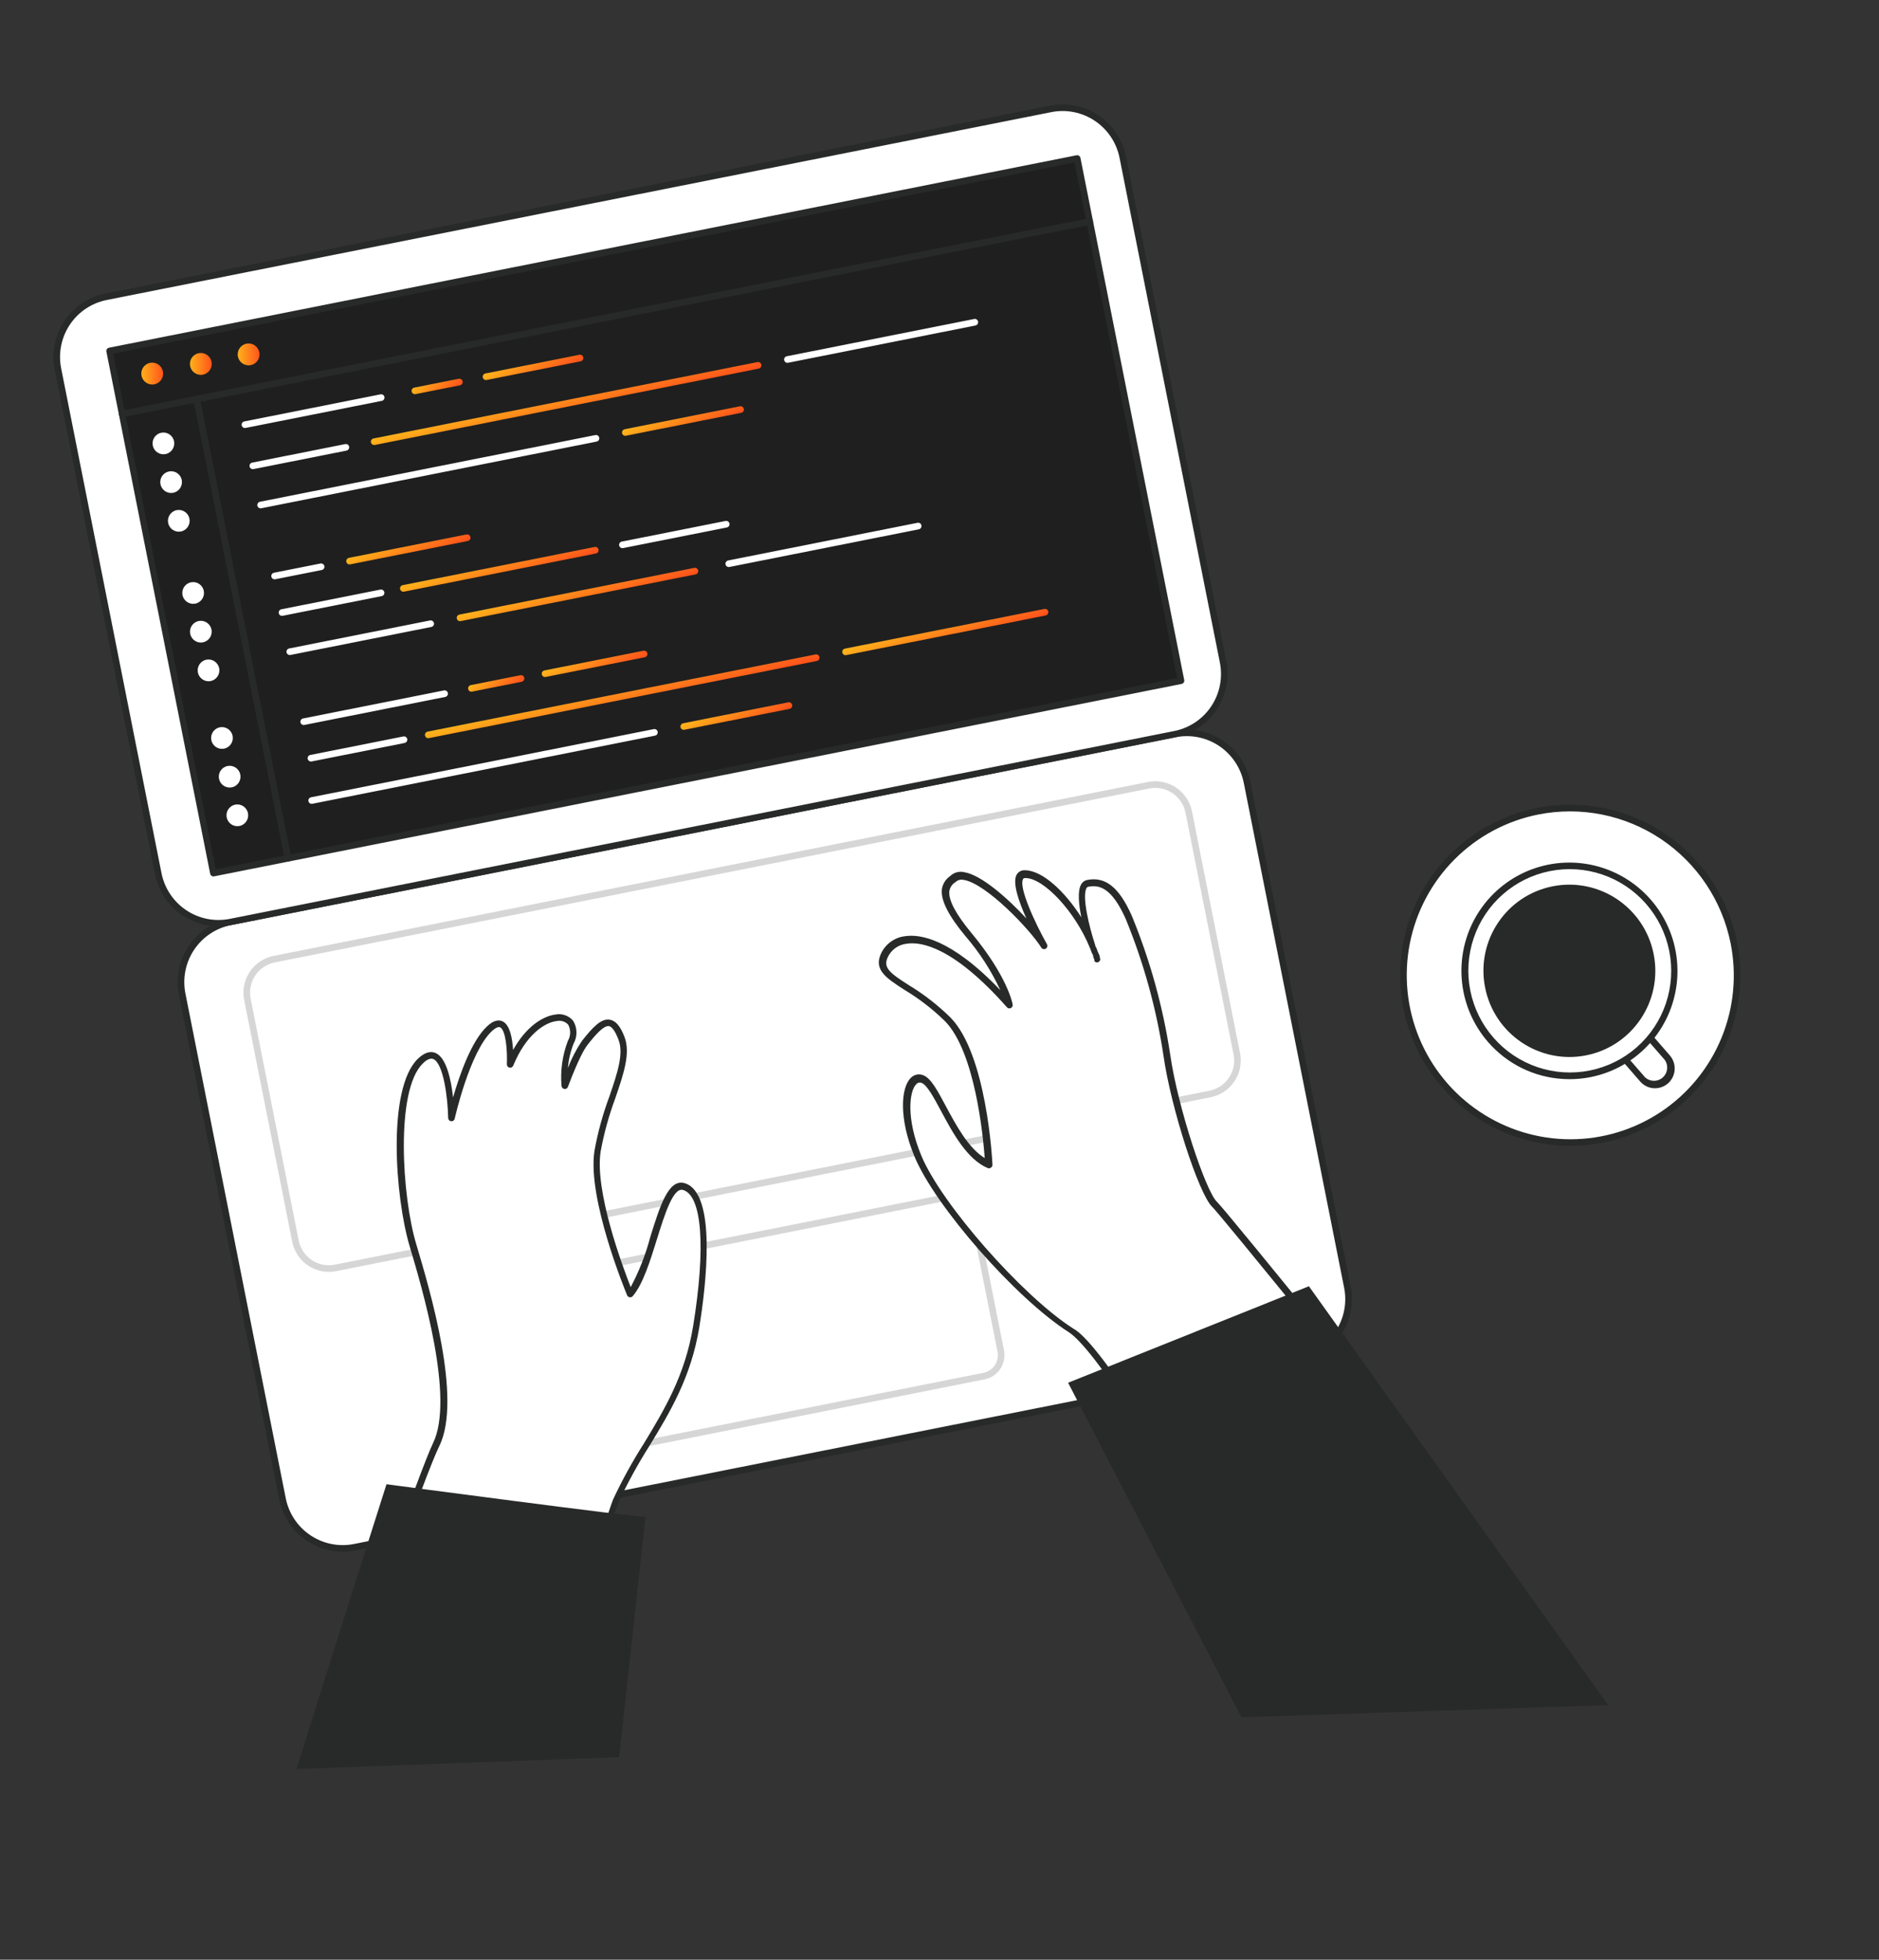 <svg width="258" height="269" viewBox="0 0 258 269" fill="none" xmlns="http://www.w3.org/2000/svg">
<rect x="0" y="0" width="258" height="269" fill="#333333" stroke="none"/>
<path d="M161.343 100.751L31.617 126.545C27.061 127.451 24.104 131.887 25.012 136.454L38.792 205.759C39.7 210.326 44.13 213.294 48.685 212.388L178.411 186.594C182.967 185.688 185.924 181.252 185.016 176.685L171.236 107.38C170.328 102.813 165.898 99.845 161.343 100.751Z" fill="white"/>
<path d="M178.491 187.042L48.774 212.833C46.468 213.289 44.076 212.81 42.121 211.5C40.166 210.19 38.809 208.157 38.347 205.846L24.569 136.55C24.111 134.238 24.587 131.84 25.892 129.88C27.196 127.921 29.223 126.56 31.528 126.097L161.245 100.305C163.552 99.852 165.945 100.333 167.9 101.645C169.855 102.956 171.212 104.99 171.674 107.301L185.452 176.597C185.909 178.909 185.433 181.306 184.128 183.264C182.823 185.222 180.796 186.581 178.491 187.042ZM31.706 126.99C29.636 127.404 27.815 128.625 26.644 130.384C25.473 132.144 25.047 134.298 25.459 136.373L39.238 205.669C39.653 207.743 40.871 209.568 42.625 210.743C44.38 211.919 46.527 212.349 48.596 211.94L178.313 186.149C180.382 185.735 182.201 184.516 183.372 182.758C184.544 181.001 184.971 178.849 184.561 176.774L170.783 107.478C170.37 105.403 169.153 103.576 167.398 102.398C165.643 101.221 163.493 100.789 161.423 101.198L31.706 126.99Z" fill="#282929"/>
<path d="M130.237 164.314L84.673 173.374C83.089 173.689 82.061 175.232 82.376 176.82L86.119 195.644C86.435 197.232 87.975 198.264 89.559 197.949L135.123 188.89C136.707 188.575 137.736 187.032 137.42 185.444L133.677 166.62C133.361 165.032 131.821 163.999 130.237 164.314Z" fill="white"/>
<path d="M135.211 189.335L89.638 198.396C88.76 198.569 87.85 198.385 87.107 197.885C86.363 197.386 85.848 196.611 85.673 195.732L81.928 176.898C81.754 176.02 81.934 175.108 82.43 174.363C82.927 173.619 83.698 173.103 84.574 172.928L130.147 163.867C131.024 163.693 131.934 163.875 132.677 164.373C133.42 164.871 133.936 165.644 134.111 166.523L137.855 185.356C138.03 186.236 137.85 187.148 137.354 187.894C136.859 188.64 136.088 189.158 135.211 189.335ZM84.752 173.821C84.112 173.949 83.548 174.326 83.186 174.87C82.823 175.413 82.691 176.08 82.819 176.721L86.564 195.554C86.626 195.873 86.75 196.177 86.93 196.447C87.109 196.718 87.34 196.95 87.609 197.132C87.878 197.313 88.18 197.439 88.498 197.502C88.816 197.566 89.143 197.567 89.461 197.503L135.034 188.442C135.351 188.379 135.653 188.253 135.923 188.073C136.192 187.892 136.423 187.66 136.602 187.39C136.782 187.12 136.906 186.817 136.968 186.498C137.03 186.179 137.029 185.852 136.965 185.533L133.22 166.7C133.092 166.058 132.716 165.493 132.173 165.129C131.63 164.766 130.965 164.633 130.325 164.76L84.752 173.821Z" fill="#989898" fill-opacity="0.4"/>
<path d="M157.731 107.781L37.634 131.66C35.106 132.163 33.464 134.626 33.968 137.161L40.57 170.362C41.074 172.897 43.532 174.545 46.061 174.042L166.157 150.163C168.686 149.66 170.328 147.197 169.824 144.662L163.222 111.461C162.718 108.926 160.259 107.279 157.731 107.781Z" fill="white"/>
<path d="M166.246 150.611L46.15 174.49C44.818 174.753 43.435 174.475 42.306 173.719C41.177 172.962 40.392 171.787 40.124 170.453L33.525 137.26C33.259 135.924 33.533 134.537 34.287 133.404C35.041 132.27 36.213 131.484 37.546 131.216L157.642 107.337C158.976 107.074 160.359 107.353 161.49 108.112C162.62 108.87 163.403 110.047 163.669 111.384L170.269 144.576C170.532 145.912 170.256 147.297 169.502 148.428C168.748 149.559 167.578 150.344 166.246 150.611ZM37.723 132.109C36.627 132.33 35.662 132.977 35.042 133.91C34.422 134.842 34.197 135.984 34.416 137.083L41.015 170.276C41.234 171.375 41.879 172.342 42.808 172.965C43.738 173.588 44.876 173.815 45.972 173.597L166.069 149.719C167.165 149.501 168.129 148.855 168.75 147.924C169.371 146.993 169.597 145.852 169.378 144.753L162.778 111.561C162.56 110.461 161.915 109.493 160.985 108.868C160.056 108.244 158.917 108.014 157.82 108.23L37.723 132.109Z" fill="#989898" fill-opacity="0.4"/>
<path d="M52.33 218.422L82.777 212.368C83.201 210.2 83.802 208.072 84.577 206.004C88.054 198.156 93.881 192.578 95.574 182.142C97.268 171.705 96.958 163.765 93.843 162.908C90.728 162.052 89.58 174.069 86.483 177.637C86.483 177.637 81.02 164.548 82.03 158.035C83.041 151.522 86.67 146.066 85.336 142.525C84.002 138.984 82.514 140.301 80.264 143.144C79.089 144.64 77.506 149.02 77.506 149.02C77.337 146.987 77.623 144.941 78.344 143.033C80.287 138.368 73.395 137.844 69.998 146.094C69.998 146.094 70.397 138.227 67.169 141.18C63.941 144.133 61.906 153.459 61.906 153.459C61.906 153.459 61.673 141.716 57.636 145.675C53.598 149.634 54.743 164.565 56.639 170.937C58.536 177.308 62.88 192.077 59.839 198.298C58.881 200.326 55.89 208.431 52.33 218.422Z" fill="white"/>
<path d="M82.866 212.815L52.419 218.869C52.34 218.884 52.258 218.878 52.182 218.853C52.105 218.827 52.037 218.783 51.982 218.723C51.927 218.663 51.889 218.589 51.873 218.508C51.857 218.428 51.864 218.345 51.892 218.268C56.073 206.696 58.577 199.914 59.463 198.085C62.46 191.92 57.949 176.776 56.247 171.061C54.246 164.349 53.144 149.492 57.351 145.36C58.228 144.508 59.051 144.224 59.799 144.539C61.304 145.168 61.945 148.253 62.207 150.642C63.085 147.608 64.718 142.874 66.902 140.862C67.682 140.131 68.397 139.906 69.011 140.201C70.033 140.685 70.355 142.58 70.45 144.13C72.244 140.905 74.529 139.494 76.242 139.265C76.688 139.173 77.149 139.203 77.579 139.351C78.009 139.499 78.392 139.76 78.688 140.106C78.977 140.572 79.138 141.107 79.152 141.656C79.167 142.204 79.035 142.747 78.771 143.227C78.34 144.304 78.072 145.44 77.978 146.597C78.478 145.289 79.125 144.042 79.906 142.881C81.457 140.901 82.578 139.787 83.716 139.97C84.538 140.094 85.18 140.857 85.755 142.349C86.597 144.586 85.618 147.436 84.488 150.742C83.603 153.12 82.929 155.571 82.472 158.068C81.626 163.5 85.474 173.818 86.598 176.677C87.757 174.505 88.657 172.204 89.282 169.822C90.615 165.537 91.777 161.834 93.954 162.395C98.51 163.652 96.91 176.659 96.027 182.136C94.895 189.063 91.966 193.897 89.108 198.568C87.572 200.996 86.19 203.519 84.97 206.121C84.207 208.161 83.611 210.26 83.19 212.397C83.186 212.492 83.153 212.584 83.095 212.658C83.037 212.733 82.957 212.788 82.866 212.815ZM53.025 217.82L82.421 211.975C82.84 209.876 83.431 207.815 84.187 205.813C85.425 203.174 86.831 200.619 88.397 198.162C91.186 193.56 94.066 188.81 95.168 182.056C96.933 171.234 96.397 164.062 93.771 163.341C92.427 162.958 91.24 166.768 90.194 170.123C89.251 173.16 88.266 176.308 86.873 177.922C86.824 177.982 86.759 178.027 86.686 178.053C86.613 178.079 86.534 178.085 86.458 178.069C86.382 178.059 86.31 178.029 86.249 177.983C86.188 177.936 86.14 177.875 86.109 177.804C85.89 177.263 80.606 164.519 81.626 157.958C82.089 155.407 82.778 152.903 83.685 150.475C84.756 147.338 85.68 144.629 84.917 142.701C84.489 141.57 84.028 140.929 83.623 140.851C82.889 140.747 81.765 142.029 80.665 143.435C79.564 144.842 78.003 149.145 77.983 149.186C77.949 149.282 77.883 149.364 77.797 149.418C77.71 149.473 77.608 149.496 77.506 149.485C77.404 149.471 77.309 149.424 77.237 149.351C77.164 149.279 77.116 149.184 77.102 149.082C76.922 146.97 77.221 144.845 77.977 142.865C78.173 142.53 78.279 142.15 78.286 141.762C78.293 141.374 78.201 140.99 78.017 140.648C77.816 140.432 77.561 140.274 77.279 140.188C76.997 140.103 76.698 140.093 76.411 140.16C74.738 140.362 72.17 142.117 70.47 146.279C70.429 146.378 70.354 146.459 70.259 146.508C70.164 146.557 70.055 146.571 69.951 146.548C69.847 146.524 69.754 146.464 69.689 146.379C69.625 146.294 69.592 146.189 69.597 146.082C69.678 144.209 69.451 141.386 68.663 141.013C68.346 140.863 67.835 141.271 67.56 141.52C64.502 144.347 62.454 153.471 62.435 153.558C62.411 153.667 62.349 153.763 62.26 153.828C62.17 153.894 62.06 153.925 61.95 153.914C61.84 153.901 61.738 153.848 61.662 153.766C61.587 153.685 61.542 153.579 61.537 153.467C61.484 150.638 60.874 145.941 59.492 145.371C59.118 145.213 58.578 145.432 58.034 146.004C54.275 149.685 55.188 164.291 57.158 170.797C59.049 177.142 63.48 192.023 60.328 198.479C59.438 200.244 56.99 206.746 53.025 217.82Z" fill="#282929"/>
<path d="M126.688 148.05C124.54 147.076 123.297 152.094 126.002 158.574C128.708 165.054 139.614 177.757 146.985 182.465C148.924 183.694 152.411 188.422 156.515 194.717L186.098 188.835C176.066 176.478 167.505 165.973 166.821 165.33C165.091 163.706 161.292 152.003 160.265 144.883C159.289 138.377 157.532 132.013 155.033 125.928C153.247 121.929 151.468 120.854 149.375 121.27C147.281 121.686 149.977 129.793 149.977 129.793C148.047 125.024 143.677 119.952 140.713 119.947C137.749 119.943 143.325 129.778 143.325 129.778C141.579 126.96 133.425 118.454 130.97 120.548C130.179 121.225 128.057 122.334 132.991 128.287C137.925 134.24 138.601 137.875 138.601 137.875C128.535 126.509 122.769 128.11 121.453 131.175C120.136 134.241 125.27 134.909 130.185 139.882C135.1 144.856 135.811 159.752 135.811 159.752C131.151 157.829 128.844 149.023 126.688 148.05ZM150.777 131.722L150.757 131.624L150.777 131.722ZM150.651 131.413L150.466 130.949L150.651 131.413ZM150.355 130.673C150.327 130.531 150.243 130.389 150.174 130.227L150.355 130.673Z" fill="white"/>
<path d="M186.169 189.285L156.586 195.167C156.496 195.183 156.404 195.173 156.321 195.136C156.238 195.1 156.168 195.039 156.119 194.962C151.588 188.01 148.425 183.932 146.728 182.849C139.485 178.228 128.411 165.614 125.564 158.745C123.396 153.522 123.684 149.288 125.074 147.944C125.302 147.71 125.598 147.555 125.919 147.499C126.24 147.444 126.571 147.491 126.864 147.634C127.881 148.091 128.76 149.764 129.893 151.878C131.276 154.453 132.968 157.607 135.21 158.962C134.978 155.842 133.865 144.376 129.762 140.18C128.082 138.535 126.217 137.093 124.204 135.882C121.75 134.3 119.959 133.161 120.938 130.962C121.231 130.301 121.69 129.728 122.27 129.299C122.85 128.869 123.531 128.598 124.247 128.512C126.268 128.194 130.564 128.797 137.35 135.914C136.105 133.237 134.497 130.745 132.572 128.509C130.235 125.697 129.181 123.614 129.32 122.119C129.367 121.742 129.495 121.38 129.695 121.057C129.894 120.734 130.16 120.458 130.475 120.247L130.609 120.127C130.854 119.929 131.141 119.79 131.447 119.719C131.754 119.648 132.073 119.649 132.38 119.719C134.75 120.093 138.372 123.309 140.931 126.077C139.889 123.768 138.968 121.139 139.603 120.047C139.716 119.857 139.879 119.702 140.073 119.598C140.268 119.494 140.487 119.445 140.708 119.456C143.154 119.462 146.251 122.42 148.474 125.914C148.119 124.128 147.933 122.308 148.446 121.398C148.53 121.246 148.645 121.112 148.784 121.008C148.923 120.903 149.082 120.83 149.252 120.793C151.773 120.291 153.66 121.773 155.407 125.714C157.926 131.837 159.697 138.243 160.682 144.791C161.719 152.011 165.552 163.511 167.092 164.969C167.706 165.543 174.025 173.245 186.413 188.512C186.464 188.571 186.499 188.643 186.514 188.719C186.529 188.796 186.524 188.875 186.5 188.95C186.479 189.03 186.437 189.103 186.379 189.162C186.321 189.22 186.248 189.263 186.169 189.285ZM156.711 194.214L185.216 188.546C170.436 170.329 166.851 166.038 166.454 165.671C164.608 163.931 160.787 152.122 159.761 144.955C158.791 138.492 157.046 132.169 154.562 126.123C152.606 121.732 150.853 121.44 149.41 121.727C149.361 121.737 149.315 121.759 149.276 121.791C149.237 121.823 149.207 121.864 149.187 121.91C148.538 123.023 149.554 127.249 150.356 129.652L150.368 129.714C150.398 129.772 150.411 129.837 150.406 129.902C150.453 129.944 150.49 129.997 150.511 130.057L150.692 130.504C150.71 130.549 150.72 130.598 150.721 130.647C150.756 130.685 150.784 130.73 150.802 130.779L150.994 131.233C150.985 131.31 151.001 131.388 151.039 131.456L150.977 131.469L151.055 131.536C151.064 131.559 151.069 131.583 151.069 131.608C151.079 131.704 151.058 131.8 151.009 131.883C150.961 131.966 150.888 132.031 150.8 132.07C150.716 132.104 150.624 132.113 150.536 132.096C150.447 132.079 150.365 132.037 150.299 131.974C150.29 131.949 150.284 131.922 150.283 131.894C150.274 131.872 150.269 131.847 150.269 131.823L150.253 131.742C150.241 131.705 150.233 131.666 150.23 131.626C150.203 131.594 150.18 131.558 150.162 131.519L150.093 131.217L150.079 131.146C150.067 131.111 150.06 131.075 150.058 131.039C150.011 130.995 149.975 130.942 149.953 130.883L149.771 130.436C149.751 130.382 149.74 130.325 149.737 130.267C149.696 130.224 149.664 130.174 149.643 130.118C149.635 130.105 149.632 130.089 149.634 130.074C147.642 125.179 143.347 120.528 140.791 120.526C140.559 120.525 140.497 120.584 140.477 120.671C139.844 121.726 142.027 126.555 143.769 129.634C143.818 129.737 143.827 129.854 143.794 129.963C143.761 130.072 143.688 130.165 143.59 130.223C143.493 130.281 143.377 130.3 143.266 130.276C143.154 130.252 143.056 130.188 142.99 130.095C141.46 127.615 135.4 121.263 132.322 120.78C132.152 120.735 131.973 120.729 131.8 120.764C131.627 120.798 131.465 120.871 131.324 120.978L131.164 121.103C130.944 121.24 130.757 121.423 130.617 121.64C130.476 121.858 130.384 122.104 130.349 122.36C130.229 123.572 131.25 125.495 133.393 128.077C138.35 134.053 139.018 137.736 139.048 137.888C139.063 137.986 139.046 138.086 139 138.173C138.954 138.261 138.882 138.331 138.793 138.375C138.705 138.418 138.605 138.43 138.509 138.411C138.413 138.391 138.327 138.341 138.262 138.267C130.895 129.947 126.465 129.231 124.489 129.541C123.923 129.601 123.383 129.81 122.923 130.145C122.463 130.481 122.1 130.933 121.869 131.454C121.225 132.873 122.304 133.642 124.797 135.235C126.865 136.486 128.78 137.975 130.503 139.67C135.479 144.715 136.243 159.221 136.271 159.874C136.276 159.95 136.261 160.027 136.227 160.095C136.194 160.164 136.143 160.222 136.08 160.265C136.021 160.313 135.951 160.346 135.877 160.361C135.802 160.376 135.725 160.372 135.652 160.35C132.776 159.158 130.801 155.466 129.213 152.505C128.243 150.702 127.33 148.999 126.598 148.671C126.468 148.603 126.318 148.581 126.174 148.61C126.03 148.639 125.9 148.716 125.805 148.829C124.845 149.772 124.39 153.538 126.504 158.632C129.243 165.235 140.328 177.856 147.322 182.342C149.028 183.237 152.132 187.206 156.711 194.214Z" fill="#282929"/>
<path d="M88.619 208.216C87.897 208.36 53.068 203.737 53.068 203.737C53.068 203.737 43.575 233.538 40.728 242.83L85.019 241.199L88.619 208.216Z" fill="#282929"/>
<path d="M179.722 176.558L146.658 189.806L170.458 235.727L220.795 234.049L179.722 176.558Z" fill="#282929"/>
<path d="M144.274 14.907L14.549 40.701C9.993 41.607 7.036 46.043 7.944 50.61L21.724 119.915C22.632 124.482 27.061 127.45 31.617 126.544L161.343 100.751C165.898 99.845 168.855 95.408 167.947 90.841L154.167 21.536C153.259 16.969 148.83 14.002 144.274 14.907Z" fill="white"/>
<path d="M161.422 101.198L31.705 126.99C29.4 127.446 27.007 126.966 25.052 125.657C23.097 124.347 21.74 122.313 21.278 120.003L7.498 50.698C7.052 48.391 7.534 46.002 8.84 44.052C10.145 42.102 12.168 40.749 14.467 40.29L144.184 14.498C146.489 14.042 148.882 14.521 150.837 15.831C152.792 17.141 154.149 19.174 154.611 21.485L168.391 90.79C168.837 93.097 168.355 95.486 167.049 97.436C165.744 99.386 163.721 100.739 161.422 101.198ZM14.644 41.183C12.576 41.596 10.756 42.816 9.585 44.573C8.414 46.33 7.986 48.482 8.396 50.557L22.176 119.862C22.591 121.935 23.809 123.76 25.564 124.936C27.318 126.111 29.466 126.542 31.535 126.133L161.252 100.341C163.32 99.927 165.14 98.708 166.311 96.951C167.482 95.193 167.91 93.041 167.5 90.967L153.713 21.626C153.29 19.561 152.069 17.746 150.317 16.578C148.565 15.41 146.424 14.983 144.361 15.391L14.644 41.183Z" fill="#282929"/>
<path d="M147.906 21.761L15.018 48.183L29.268 119.854L162.156 93.432L147.906 21.761Z" fill="#1F1F1F"/>
<path d="M162.246 93.879L29.393 120.294C29.275 120.318 29.152 120.293 29.052 120.226C28.952 120.159 28.882 120.055 28.859 119.936L14.608 48.265C14.585 48.146 14.609 48.023 14.676 47.923C14.743 47.823 14.847 47.753 14.965 47.73L147.817 21.314C147.936 21.291 148.058 21.316 148.158 21.383C148.259 21.45 148.328 21.554 148.352 21.672L162.602 93.344C162.626 93.462 162.601 93.585 162.534 93.686C162.468 93.786 162.364 93.855 162.246 93.879ZM29.625 119.32L161.623 93.075L147.55 22.296L15.552 48.541L29.625 119.32Z" fill="#282929"/>
<path d="M149.713 30.851L16.86 57.266C16.742 57.29 16.619 57.265 16.519 57.198C16.419 57.131 16.35 57.027 16.326 56.908C16.302 56.79 16.327 56.667 16.394 56.566C16.461 56.466 16.565 56.397 16.683 56.373L149.535 29.958C149.653 29.934 149.776 29.959 149.876 30.026C149.976 30.093 150.046 30.197 150.069 30.316C150.093 30.434 150.069 30.557 150.002 30.657C149.935 30.758 149.831 30.827 149.713 30.851Z" fill="#282929"/>
<path d="M21.195 52.753C22.007 52.592 22.534 51.801 22.372 50.987C22.21 50.174 21.421 49.645 20.609 49.806C19.798 49.968 19.271 50.758 19.433 51.572C19.594 52.386 20.384 52.914 21.195 52.753Z" fill="url(#paint0_linear_2015_8822)"/>
<path d="M27.868 51.427C28.68 51.266 29.207 50.475 29.045 49.662C28.883 48.848 28.094 48.319 27.282 48.48C26.471 48.642 25.944 49.432 26.105 50.246C26.267 51.06 27.056 51.589 27.868 51.427Z" fill="url(#paint1_linear_2015_8822)"/>
<path d="M34.43 50.123C35.242 49.961 35.768 49.171 35.607 48.357C35.445 47.543 34.656 47.014 33.844 47.176C33.032 47.337 32.505 48.128 32.667 48.941C32.829 49.755 33.618 50.284 34.43 50.123Z" fill="url(#paint2_linear_2015_8822)"/>
<path d="M39.627 118.26C39.509 118.283 39.387 118.259 39.286 118.192C39.186 118.124 39.117 118.02 39.093 117.902L26.561 54.874C26.538 54.756 26.562 54.633 26.629 54.533C26.696 54.432 26.8 54.363 26.918 54.339C27.036 54.316 27.159 54.34 27.259 54.408C27.359 54.475 27.429 54.579 27.452 54.697L39.984 117.725C40.008 117.843 39.983 117.966 39.916 118.066C39.849 118.167 39.745 118.236 39.627 118.26Z" fill="#282929"/>
<path d="M52.427 55.023L33.721 58.742C33.602 58.766 33.48 58.741 33.38 58.674C33.279 58.607 33.21 58.503 33.186 58.384C33.163 58.266 33.187 58.143 33.254 58.043C33.321 57.942 33.425 57.873 33.543 57.849L52.25 54.13C52.368 54.106 52.49 54.131 52.591 54.198C52.691 54.265 52.76 54.369 52.784 54.488C52.807 54.606 52.783 54.729 52.716 54.829C52.649 54.93 52.545 54.999 52.427 55.023Z" fill="white"/>
<path d="M63.16 52.888L57.059 54.101C56.94 54.124 56.818 54.1 56.718 54.033C56.617 53.966 56.548 53.861 56.524 53.743C56.501 53.625 56.525 53.502 56.592 53.401C56.659 53.301 56.763 53.232 56.881 53.208L62.983 51.995C63.101 51.971 63.224 51.996 63.324 52.063C63.424 52.13 63.493 52.234 63.517 52.353C63.541 52.471 63.516 52.594 63.449 52.694C63.383 52.795 63.279 52.864 63.16 52.888Z" fill="url(#paint3_linear_2015_8822)"/>
<path d="M79.73 49.594L66.822 52.16C66.704 52.184 66.581 52.159 66.481 52.092C66.381 52.025 66.311 51.921 66.288 51.802C66.264 51.684 66.289 51.561 66.356 51.461C66.422 51.36 66.526 51.291 66.645 51.267L79.552 48.701C79.67 48.677 79.793 48.702 79.893 48.769C79.993 48.836 80.063 48.94 80.086 49.059C80.098 49.117 80.098 49.178 80.086 49.236C80.075 49.295 80.052 49.351 80.019 49.4C79.986 49.45 79.943 49.493 79.893 49.526C79.844 49.559 79.788 49.582 79.73 49.594Z" fill="url(#paint4_linear_2015_8822)"/>
<path d="M47.581 61.852L34.806 64.392C34.688 64.415 34.566 64.391 34.466 64.324C34.365 64.257 34.296 64.152 34.272 64.034C34.249 63.916 34.273 63.793 34.34 63.692C34.407 63.592 34.511 63.522 34.629 63.499L47.403 60.959C47.521 60.935 47.644 60.96 47.744 61.027C47.844 61.094 47.914 61.199 47.937 61.317C47.958 61.435 47.933 61.557 47.866 61.657C47.8 61.756 47.697 61.826 47.581 61.852Z" fill="white"/>
<path d="M104.182 50.597L51.465 61.079C51.347 61.1 51.225 61.074 51.126 61.007C51.026 60.941 50.956 60.838 50.931 60.721C50.907 60.602 50.931 60.479 50.998 60.379C51.065 60.279 51.169 60.209 51.287 60.186L104.004 49.704C104.122 49.68 104.245 49.705 104.345 49.772C104.445 49.839 104.515 49.943 104.538 50.062C104.55 50.12 104.55 50.181 104.538 50.239C104.527 50.298 104.504 50.354 104.471 50.403C104.438 50.453 104.395 50.496 104.345 50.529C104.296 50.562 104.24 50.585 104.182 50.597Z" fill="url(#paint5_linear_2015_8822)"/>
<path d="M133.943 44.679L108.208 49.796C108.09 49.819 107.967 49.795 107.867 49.728C107.767 49.661 107.697 49.556 107.674 49.438C107.65 49.319 107.675 49.197 107.741 49.096C107.808 48.996 107.912 48.926 108.03 48.903L133.765 43.786C133.883 43.763 134.006 43.787 134.106 43.854C134.206 43.921 134.276 44.026 134.299 44.144C134.321 44.262 134.295 44.384 134.229 44.483C134.162 44.583 134.06 44.653 133.943 44.679Z" fill="white"/>
<path d="M81.921 60.613L35.876 69.769C35.758 69.792 35.635 69.767 35.535 69.7C35.435 69.633 35.365 69.529 35.342 69.411C35.318 69.292 35.343 69.169 35.409 69.069C35.476 68.969 35.58 68.899 35.698 68.876L81.743 59.72C81.861 59.697 81.984 59.721 82.084 59.788C82.184 59.856 82.254 59.96 82.278 60.078C82.301 60.197 82.277 60.32 82.21 60.42C82.143 60.52 82.039 60.59 81.921 60.613Z" fill="white"/>
<path d="M101.777 56.665L85.947 59.813C85.829 59.836 85.706 59.812 85.606 59.745C85.506 59.678 85.436 59.573 85.413 59.455C85.392 59.337 85.417 59.215 85.484 59.115C85.55 59.015 85.653 58.945 85.77 58.92L101.599 55.772C101.717 55.749 101.84 55.773 101.94 55.84C102.04 55.908 102.11 56.012 102.133 56.13C102.157 56.249 102.132 56.372 102.065 56.472C101.999 56.572 101.895 56.642 101.777 56.665Z" fill="url(#paint6_linear_2015_8822)"/>
<path d="M44.182 78.243L37.795 79.513C37.677 79.537 37.554 79.512 37.454 79.445C37.354 79.378 37.284 79.274 37.261 79.156C37.237 79.037 37.261 78.914 37.328 78.814C37.395 78.713 37.499 78.644 37.617 78.62L44.004 77.35C44.122 77.329 44.244 77.355 44.343 77.422C44.443 77.488 44.513 77.591 44.538 77.708C44.562 77.827 44.538 77.95 44.471 78.05C44.404 78.15 44.3 78.22 44.182 78.243Z" fill="white"/>
<path d="M64.234 74.257L48.084 77.469C47.966 77.492 47.843 77.468 47.743 77.4C47.643 77.333 47.573 77.229 47.55 77.111C47.529 76.992 47.554 76.871 47.62 76.771C47.687 76.671 47.789 76.601 47.906 76.576L64.056 73.364C64.174 73.341 64.297 73.365 64.397 73.433C64.498 73.5 64.567 73.604 64.591 73.722C64.614 73.841 64.59 73.964 64.523 74.064C64.456 74.164 64.352 74.234 64.234 74.257Z" fill="url(#paint7_linear_2015_8822)"/>
<path d="M52.413 81.825L38.81 84.529C38.692 84.552 38.57 84.528 38.469 84.461C38.369 84.394 38.3 84.29 38.276 84.171C38.253 84.053 38.277 83.93 38.344 83.829C38.411 83.729 38.515 83.659 38.633 83.636L52.235 80.931C52.353 80.908 52.476 80.933 52.576 81C52.676 81.067 52.746 81.171 52.769 81.289C52.793 81.408 52.769 81.531 52.702 81.631C52.635 81.731 52.531 81.801 52.413 81.825Z" fill="white"/>
<path d="M81.827 75.975L55.469 81.216C55.351 81.237 55.229 81.211 55.13 81.145C55.03 81.078 54.96 80.975 54.934 80.858C54.911 80.74 54.935 80.617 55.002 80.516C55.069 80.416 55.173 80.346 55.291 80.323L81.65 75.082C81.768 75.058 81.89 75.083 81.99 75.15C82.091 75.217 82.16 75.321 82.184 75.44C82.207 75.558 82.183 75.681 82.116 75.781C82.049 75.882 81.945 75.951 81.827 75.975Z" fill="url(#paint8_linear_2015_8822)"/>
<path d="M99.803 72.402L85.551 75.236C85.433 75.257 85.311 75.231 85.212 75.165C85.112 75.098 85.042 74.995 85.016 74.878C84.993 74.76 85.017 74.637 85.084 74.536C85.151 74.436 85.255 74.366 85.373 74.343L99.626 71.509C99.744 71.486 99.867 71.51 99.967 71.577C100.067 71.644 100.136 71.749 100.16 71.867C100.183 71.985 100.159 72.108 100.092 72.209C100.025 72.309 99.921 72.379 99.803 72.402Z" fill="white"/>
<path d="M59.228 86.059L39.88 89.906C39.762 89.929 39.639 89.905 39.539 89.838C39.439 89.77 39.369 89.666 39.346 89.548C39.322 89.429 39.346 89.306 39.413 89.206C39.48 89.106 39.584 89.036 39.702 89.013L59.05 85.166C59.168 85.145 59.289 85.17 59.389 85.237C59.489 85.304 59.559 85.406 59.584 85.524C59.608 85.642 59.584 85.765 59.517 85.865C59.45 85.966 59.346 86.035 59.228 86.059Z" fill="white"/>
<path d="M95.509 78.844L63.254 85.257C63.136 85.281 63.013 85.256 62.913 85.189C62.813 85.122 62.743 85.017 62.72 84.899C62.696 84.781 62.72 84.658 62.787 84.558C62.854 84.457 62.958 84.388 63.076 84.364L95.332 77.951C95.45 77.93 95.571 77.955 95.671 78.022C95.77 78.089 95.84 78.191 95.866 78.309C95.889 78.427 95.865 78.55 95.798 78.65C95.731 78.751 95.627 78.82 95.509 78.844Z" fill="url(#paint9_linear_2015_8822)"/>
<path d="M126.164 72.655L100.153 77.827C100.035 77.85 99.912 77.826 99.812 77.758C99.712 77.691 99.643 77.587 99.619 77.469C99.598 77.351 99.623 77.229 99.69 77.129C99.756 77.029 99.859 76.959 99.976 76.934L125.987 71.762C126.105 71.738 126.228 71.763 126.328 71.83C126.428 71.897 126.497 72.001 126.521 72.12C126.544 72.238 126.52 72.361 126.453 72.461C126.386 72.562 126.282 72.631 126.164 72.655Z" fill="white"/>
<path d="M61.138 95.666L41.79 99.513C41.672 99.536 41.549 99.512 41.449 99.445C41.349 99.377 41.279 99.273 41.256 99.155C41.232 99.036 41.257 98.913 41.323 98.813C41.39 98.713 41.494 98.643 41.612 98.62L60.96 94.773C61.078 94.749 61.201 94.774 61.301 94.841C61.401 94.908 61.471 95.012 61.495 95.131C61.516 95.249 61.49 95.371 61.424 95.47C61.357 95.57 61.255 95.64 61.138 95.666Z" fill="white"/>
<path d="M71.632 93.582L64.817 94.937C64.699 94.96 64.576 94.936 64.476 94.869C64.376 94.802 64.307 94.697 64.283 94.579C64.26 94.46 64.284 94.338 64.351 94.237C64.418 94.137 64.522 94.067 64.64 94.044L71.454 92.689C71.572 92.665 71.695 92.69 71.795 92.757C71.895 92.824 71.965 92.928 71.989 93.047C72.01 93.165 71.984 93.287 71.918 93.386C71.851 93.486 71.749 93.556 71.632 93.582Z" fill="url(#paint10_linear_2015_8822)"/>
<path d="M88.53 90.219L74.928 92.924C74.809 92.948 74.687 92.923 74.587 92.856C74.487 92.789 74.417 92.684 74.394 92.566C74.37 92.448 74.394 92.325 74.461 92.225C74.528 92.124 74.632 92.055 74.75 92.031L88.353 89.326C88.471 89.303 88.593 89.328 88.693 89.395C88.794 89.462 88.863 89.566 88.887 89.684C88.91 89.803 88.886 89.926 88.819 90.026C88.752 90.126 88.648 90.196 88.53 90.219Z" fill="url(#paint11_linear_2015_8822)"/>
<path d="M55.56 101.984L42.786 104.524C42.668 104.547 42.545 104.523 42.445 104.456C42.345 104.388 42.275 104.284 42.252 104.166C42.228 104.047 42.253 103.924 42.319 103.824C42.386 103.724 42.49 103.654 42.608 103.631L55.382 101.091C55.501 101.067 55.623 101.092 55.723 101.159C55.824 101.226 55.893 101.33 55.917 101.449C55.938 101.567 55.912 101.689 55.846 101.788C55.779 101.888 55.677 101.958 55.56 101.984Z" fill="white"/>
<path d="M112.161 90.728L58.892 101.32C58.773 101.344 58.651 101.319 58.551 101.252C58.45 101.185 58.381 101.081 58.357 100.962C58.334 100.844 58.358 100.721 58.425 100.62C58.492 100.52 58.596 100.451 58.714 100.427L111.983 89.835C112.101 89.812 112.224 89.837 112.324 89.904C112.424 89.971 112.494 90.075 112.517 90.193C112.529 90.252 112.529 90.312 112.517 90.371C112.506 90.43 112.483 90.485 112.45 90.535C112.417 90.585 112.374 90.627 112.324 90.661C112.275 90.694 112.219 90.717 112.161 90.728Z" fill="url(#paint12_linear_2015_8822)"/>
<path d="M143.579 84.482L116.187 89.928C116.069 89.951 115.947 89.927 115.846 89.86C115.746 89.793 115.677 89.688 115.653 89.57C115.63 89.452 115.654 89.329 115.721 89.228C115.788 89.128 115.892 89.058 116.01 89.035L143.402 83.589C143.52 83.565 143.642 83.59 143.743 83.657C143.843 83.724 143.912 83.828 143.936 83.947C143.957 84.065 143.932 84.186 143.865 84.286C143.799 84.386 143.696 84.456 143.579 84.482Z" fill="url(#paint13_linear_2015_8822)"/>
<path d="M89.946 100.976L42.886 110.333C42.767 110.357 42.645 110.332 42.545 110.265C42.444 110.198 42.375 110.094 42.352 109.976C42.328 109.857 42.352 109.734 42.419 109.634C42.486 109.534 42.59 109.464 42.708 109.44L89.769 100.083C89.887 100.06 90.009 100.084 90.109 100.152C90.21 100.219 90.279 100.323 90.303 100.441C90.314 100.5 90.314 100.56 90.303 100.619C90.291 100.678 90.268 100.733 90.235 100.783C90.202 100.833 90.159 100.875 90.11 100.908C90.06 100.942 90.005 100.965 89.946 100.976Z" fill="white"/>
<path d="M108.412 97.303L93.973 100.174C93.854 100.198 93.732 100.173 93.632 100.106C93.531 100.039 93.462 99.935 93.438 99.816C93.417 99.698 93.443 99.576 93.509 99.477C93.576 99.377 93.678 99.307 93.795 99.281L108.235 96.41C108.353 96.387 108.475 96.411 108.576 96.478C108.676 96.546 108.745 96.65 108.769 96.768C108.792 96.887 108.768 97.01 108.701 97.11C108.634 97.21 108.53 97.28 108.412 97.303Z" fill="url(#paint14_linear_2015_8822)"/>
<path d="M22.729 62.33C23.536 62.169 24.059 61.383 23.898 60.575C23.738 59.766 22.953 59.24 22.146 59.4C21.34 59.561 20.816 60.347 20.977 61.155C21.138 61.964 21.922 62.49 22.729 62.33Z" fill="white"/>
<path d="M23.785 67.642C24.592 67.482 25.116 66.696 24.955 65.887C24.794 65.078 24.01 64.553 23.203 64.713C22.396 64.874 21.873 65.659 22.033 66.468C22.194 67.277 22.979 67.803 23.785 67.642Z" fill="white"/>
<path d="M24.841 72.955C25.648 72.794 26.172 72.009 26.011 71.2C25.85 70.391 25.066 69.865 24.259 70.026C23.452 70.186 22.928 70.972 23.089 71.781C23.25 72.59 24.034 73.115 24.841 72.955Z" fill="white"/>
<path d="M26.811 82.859C27.618 82.699 28.141 81.913 27.981 81.104C27.82 80.295 27.035 79.77 26.229 79.93C25.422 80.09 24.898 80.876 25.059 81.685C25.22 82.494 26.004 83.019 26.811 82.859Z" fill="white"/>
<path d="M27.867 88.173C28.674 88.012 29.198 87.227 29.037 86.418C28.876 85.609 28.092 85.083 27.285 85.244C26.478 85.404 25.955 86.19 26.115 86.999C26.276 87.808 27.061 88.333 27.867 88.173Z" fill="white"/>
<path d="M28.923 93.484C29.73 93.324 30.254 92.538 30.093 91.729C29.932 90.92 29.148 90.395 28.341 90.555C27.534 90.716 27.01 91.501 27.171 92.31C27.332 93.119 28.116 93.645 28.923 93.484Z" fill="white"/>
<path d="M30.768 102.764C31.575 102.604 32.098 101.818 31.938 101.009C31.777 100.2 30.992 99.675 30.186 99.835C29.379 99.995 28.855 100.781 29.016 101.59C29.177 102.399 29.961 102.924 30.768 102.764Z" fill="white"/>
<path d="M31.825 108.076C32.631 107.915 33.155 107.13 32.994 106.321C32.833 105.512 32.049 104.986 31.242 105.147C30.435 105.307 29.912 106.093 30.072 106.902C30.233 107.711 31.018 108.236 31.825 108.076Z" fill="white"/>
<path d="M32.879 113.38C33.686 113.219 34.21 112.433 34.049 111.625C33.888 110.816 33.104 110.29 32.297 110.45C31.49 110.611 30.966 111.397 31.127 112.205C31.288 113.014 32.072 113.54 32.879 113.38Z" fill="white"/>
<path d="M220.086 156.392C232.493 153.925 240.547 141.842 238.073 129.404C235.6 116.965 223.537 108.882 211.13 111.349C198.722 113.816 190.669 125.899 193.142 138.337C195.615 150.776 207.678 158.859 220.086 156.392Z" fill="white"/>
<path d="M220.174 156.837C215.643 157.738 210.946 157.272 206.676 155.497C202.407 153.723 198.757 150.72 196.188 146.868C193.62 143.016 192.248 138.488 192.246 133.857C192.244 129.226 193.612 124.699 196.178 120.85C198.744 117.001 202.391 114.002 206.659 112.232C210.927 110.462 215.624 110.001 220.156 110.907C224.688 111.813 228.852 114.045 232.121 117.322C235.389 120.598 237.616 124.771 238.519 129.314C239.723 135.405 238.467 141.723 235.028 146.883C231.589 152.042 226.247 155.622 220.174 156.837ZM211.22 111.804C206.865 112.67 202.864 114.811 199.725 117.957C196.586 121.103 194.45 125.113 193.585 129.478C192.721 133.844 193.168 138.369 194.87 142.482C196.572 146.596 199.452 150.112 203.146 152.586C206.84 155.06 211.183 156.382 215.624 156.383C220.065 156.385 224.406 155.066 228.097 152.594C231.788 150.121 234.664 146.607 236.36 142.495C238.057 138.382 238.498 133.857 237.628 129.491C236.458 123.641 233.02 118.493 228.069 115.177C223.118 111.861 217.058 110.648 211.22 111.804Z" fill="#282929"/>
<path d="M228.747 148.356L228.753 148.35C229.687 147.526 229.776 146.099 228.954 145.163L225.314 141.021C224.492 140.085 223.068 139.993 222.135 140.817L222.128 140.823C221.195 141.647 221.105 143.073 221.928 144.01L225.567 148.152C226.39 149.088 227.813 149.179 228.747 148.356Z" fill="white"/>
<path d="M227.775 149.329C227.544 149.377 227.307 149.393 227.071 149.376C226.716 149.355 226.369 149.262 226.049 149.104C225.73 148.946 225.445 148.726 225.212 148.456L221.611 144.317C221.139 143.775 220.899 143.068 220.943 142.35C220.988 141.632 221.313 140.961 221.849 140.482C222.389 140.009 223.094 139.769 223.811 139.815C224.527 139.86 225.197 140.187 225.675 140.724L229.278 144.872C229.75 145.415 229.988 146.123 229.942 146.842C229.896 147.56 229.569 148.231 229.031 148.708C228.674 149.022 228.241 149.236 227.775 149.329ZM223.301 140.797C222.989 140.859 222.698 141 222.456 141.206C222.099 141.525 221.882 141.973 221.852 142.451C221.823 142.93 221.983 143.401 222.297 143.763L225.898 147.902C226.231 148.197 226.659 148.36 227.103 148.36C227.546 148.361 227.975 148.198 228.307 147.904C228.639 147.609 228.852 147.203 228.906 146.762C228.96 146.321 228.85 145.875 228.599 145.508L224.998 141.369C224.683 141.009 224.24 140.787 223.764 140.751C223.608 140.749 223.453 140.764 223.301 140.797Z" fill="#282929"/>
<path d="M218.298 147.399C226.086 145.851 231.141 138.267 229.588 130.459C228.036 122.652 220.464 117.579 212.676 119.127C204.889 120.676 199.834 128.26 201.386 136.067C202.938 143.874 210.51 148.948 218.298 147.399Z" fill="white"/>
<path d="M218.415 147.848C217.149 148.1 215.856 148.185 214.567 148.103C212.621 147.984 210.717 147.479 208.966 146.618C207.215 145.756 205.651 144.556 204.365 143.086C202.207 140.628 200.918 137.526 200.697 134.261C200.476 130.995 201.337 127.749 203.145 125.026C204.953 122.303 207.607 120.254 210.697 119.198C213.786 118.142 217.138 118.138 220.232 119.186C223.326 120.234 225.99 122.275 227.81 124.994C229.63 127.712 230.505 130.956 230.299 134.222C230.093 137.488 228.818 140.593 226.671 143.056C224.524 145.52 221.625 147.204 218.424 147.847L218.415 147.848ZM212.794 119.576C210.398 120.055 208.171 121.158 206.337 122.774C204.502 124.389 203.125 126.461 202.344 128.781C201.562 131.1 201.404 133.585 201.885 135.987C202.366 138.388 203.469 140.621 205.084 142.46C206.697 144.303 208.766 145.688 211.083 146.476C213.399 147.263 215.881 147.426 218.279 146.947C220.676 146.468 222.905 145.365 224.742 143.748C226.578 142.131 227.956 140.058 228.738 137.736C229.52 135.415 229.679 132.928 229.197 130.524C228.715 128.121 227.611 125.886 225.995 124.046C224.379 122.205 222.308 120.823 219.99 120.038C217.673 119.254 215.191 119.094 212.794 119.576Z" fill="#282929"/>
<path d="M217.794 144.862C224.184 143.591 228.332 137.368 227.059 130.961C225.785 124.555 219.571 120.391 213.181 121.662C206.79 122.933 202.642 129.156 203.916 135.563C205.19 141.969 211.403 146.132 217.794 144.862Z" fill="#282929"/>
<defs>
<linearGradient id="paint0_linear_2015_8822" x1="19.329" y1="49.359" x2="22.865" y2="49.239" gradientUnits="userSpaceOnUse">
<stop stop-color="#FFB11B"/>
<stop offset="1" stop-color="#FF441B"/>
</linearGradient>
<linearGradient id="paint1_linear_2015_8822" x1="26.002" y1="48.033" x2="29.538" y2="47.913" gradientUnits="userSpaceOnUse">
<stop stop-color="#FFB11B"/>
<stop offset="1" stop-color="#FF441B"/>
</linearGradient>
<linearGradient id="paint2_linear_2015_8822" x1="32.563" y1="46.728" x2="36.1" y2="46.608" gradientUnits="userSpaceOnUse">
<stop stop-color="#FFB11B"/>
<stop offset="1" stop-color="#FF441B"/>
</linearGradient>
<linearGradient id="paint3_linear_2015_8822" x1="57.164" y1="52.939" x2="61.124" y2="56.366" gradientUnits="userSpaceOnUse">
<stop stop-color="#FFB11B"/>
<stop offset="1" stop-color="#FF441B"/>
</linearGradient>
<linearGradient id="paint4_linear_2015_8822" x1="67.676" y1="50.849" x2="71.016" y2="56.04" gradientUnits="userSpaceOnUse">
<stop stop-color="#FFB11B"/>
<stop offset="1" stop-color="#FF441B"/>
</linearGradient>
<linearGradient id="paint5_linear_2015_8822" x1="56.698" y1="58.897" x2="58.632" y2="65.208" gradientUnits="userSpaceOnUse">
<stop stop-color="#FFB11B"/>
<stop offset="1" stop-color="#FF441B"/>
</linearGradient>
<linearGradient id="paint6_linear_2015_8822" x1="87.123" y1="58.438" x2="90.207" y2="63.942" gradientUnits="userSpaceOnUse">
<stop stop-color="#FFB11B"/>
<stop offset="1" stop-color="#FF441B"/>
</linearGradient>
<linearGradient id="paint7_linear_2015_8822" x1="49.295" y1="76.087" x2="52.354" y2="81.618" gradientUnits="userSpaceOnUse">
<stop stop-color="#FFB11B"/>
<stop offset="1" stop-color="#FF441B"/>
</linearGradient>
<linearGradient id="paint8_linear_2015_8822" x1="57.802" y1="79.611" x2="60.296" y2="85.62" gradientUnits="userSpaceOnUse">
<stop stop-color="#FFB11B"/>
<stop offset="1" stop-color="#FF441B"/>
</linearGradient>
<linearGradient id="paint9_linear_2015_8822" x1="66.236" y1="83.523" x2="68.536" y2="89.653" gradientUnits="userSpaceOnUse">
<stop stop-color="#FFB11B"/>
<stop offset="1" stop-color="#FF441B"/>
</linearGradient>
<linearGradient id="paint10_linear_2015_8822" x1="65.001" y1="93.759" x2="68.931" y2="97.493" gradientUnits="userSpaceOnUse">
<stop stop-color="#FFB11B"/>
<stop offset="1" stop-color="#FF441B"/>
</linearGradient>
<linearGradient id="paint11_linear_2015_8822" x1="75.858" y1="91.598" x2="79.133" y2="96.876" gradientUnits="userSpaceOnUse">
<stop stop-color="#FFB11B"/>
<stop offset="1" stop-color="#FF441B"/>
</linearGradient>
<linearGradient id="paint12_linear_2015_8822" x1="64.186" y1="99.126" x2="66.114" y2="105.44" gradientUnits="userSpaceOnUse">
<stop stop-color="#FFB11B"/>
<stop offset="1" stop-color="#FF441B"/>
</linearGradient>
<linearGradient id="paint13_linear_2015_8822" x1="118.635" y1="88.3" x2="121.089" y2="94.336" gradientUnits="userSpaceOnUse">
<stop stop-color="#FFB11B"/>
<stop offset="1" stop-color="#FF441B"/>
</linearGradient>
<linearGradient id="paint14_linear_2015_8822" x1="94.995" y1="98.83" x2="98.195" y2="104.202" gradientUnits="userSpaceOnUse">
<stop stop-color="#FFB11B"/>
<stop offset="1" stop-color="#FF441B"/>
</linearGradient>
</defs>
</svg>
